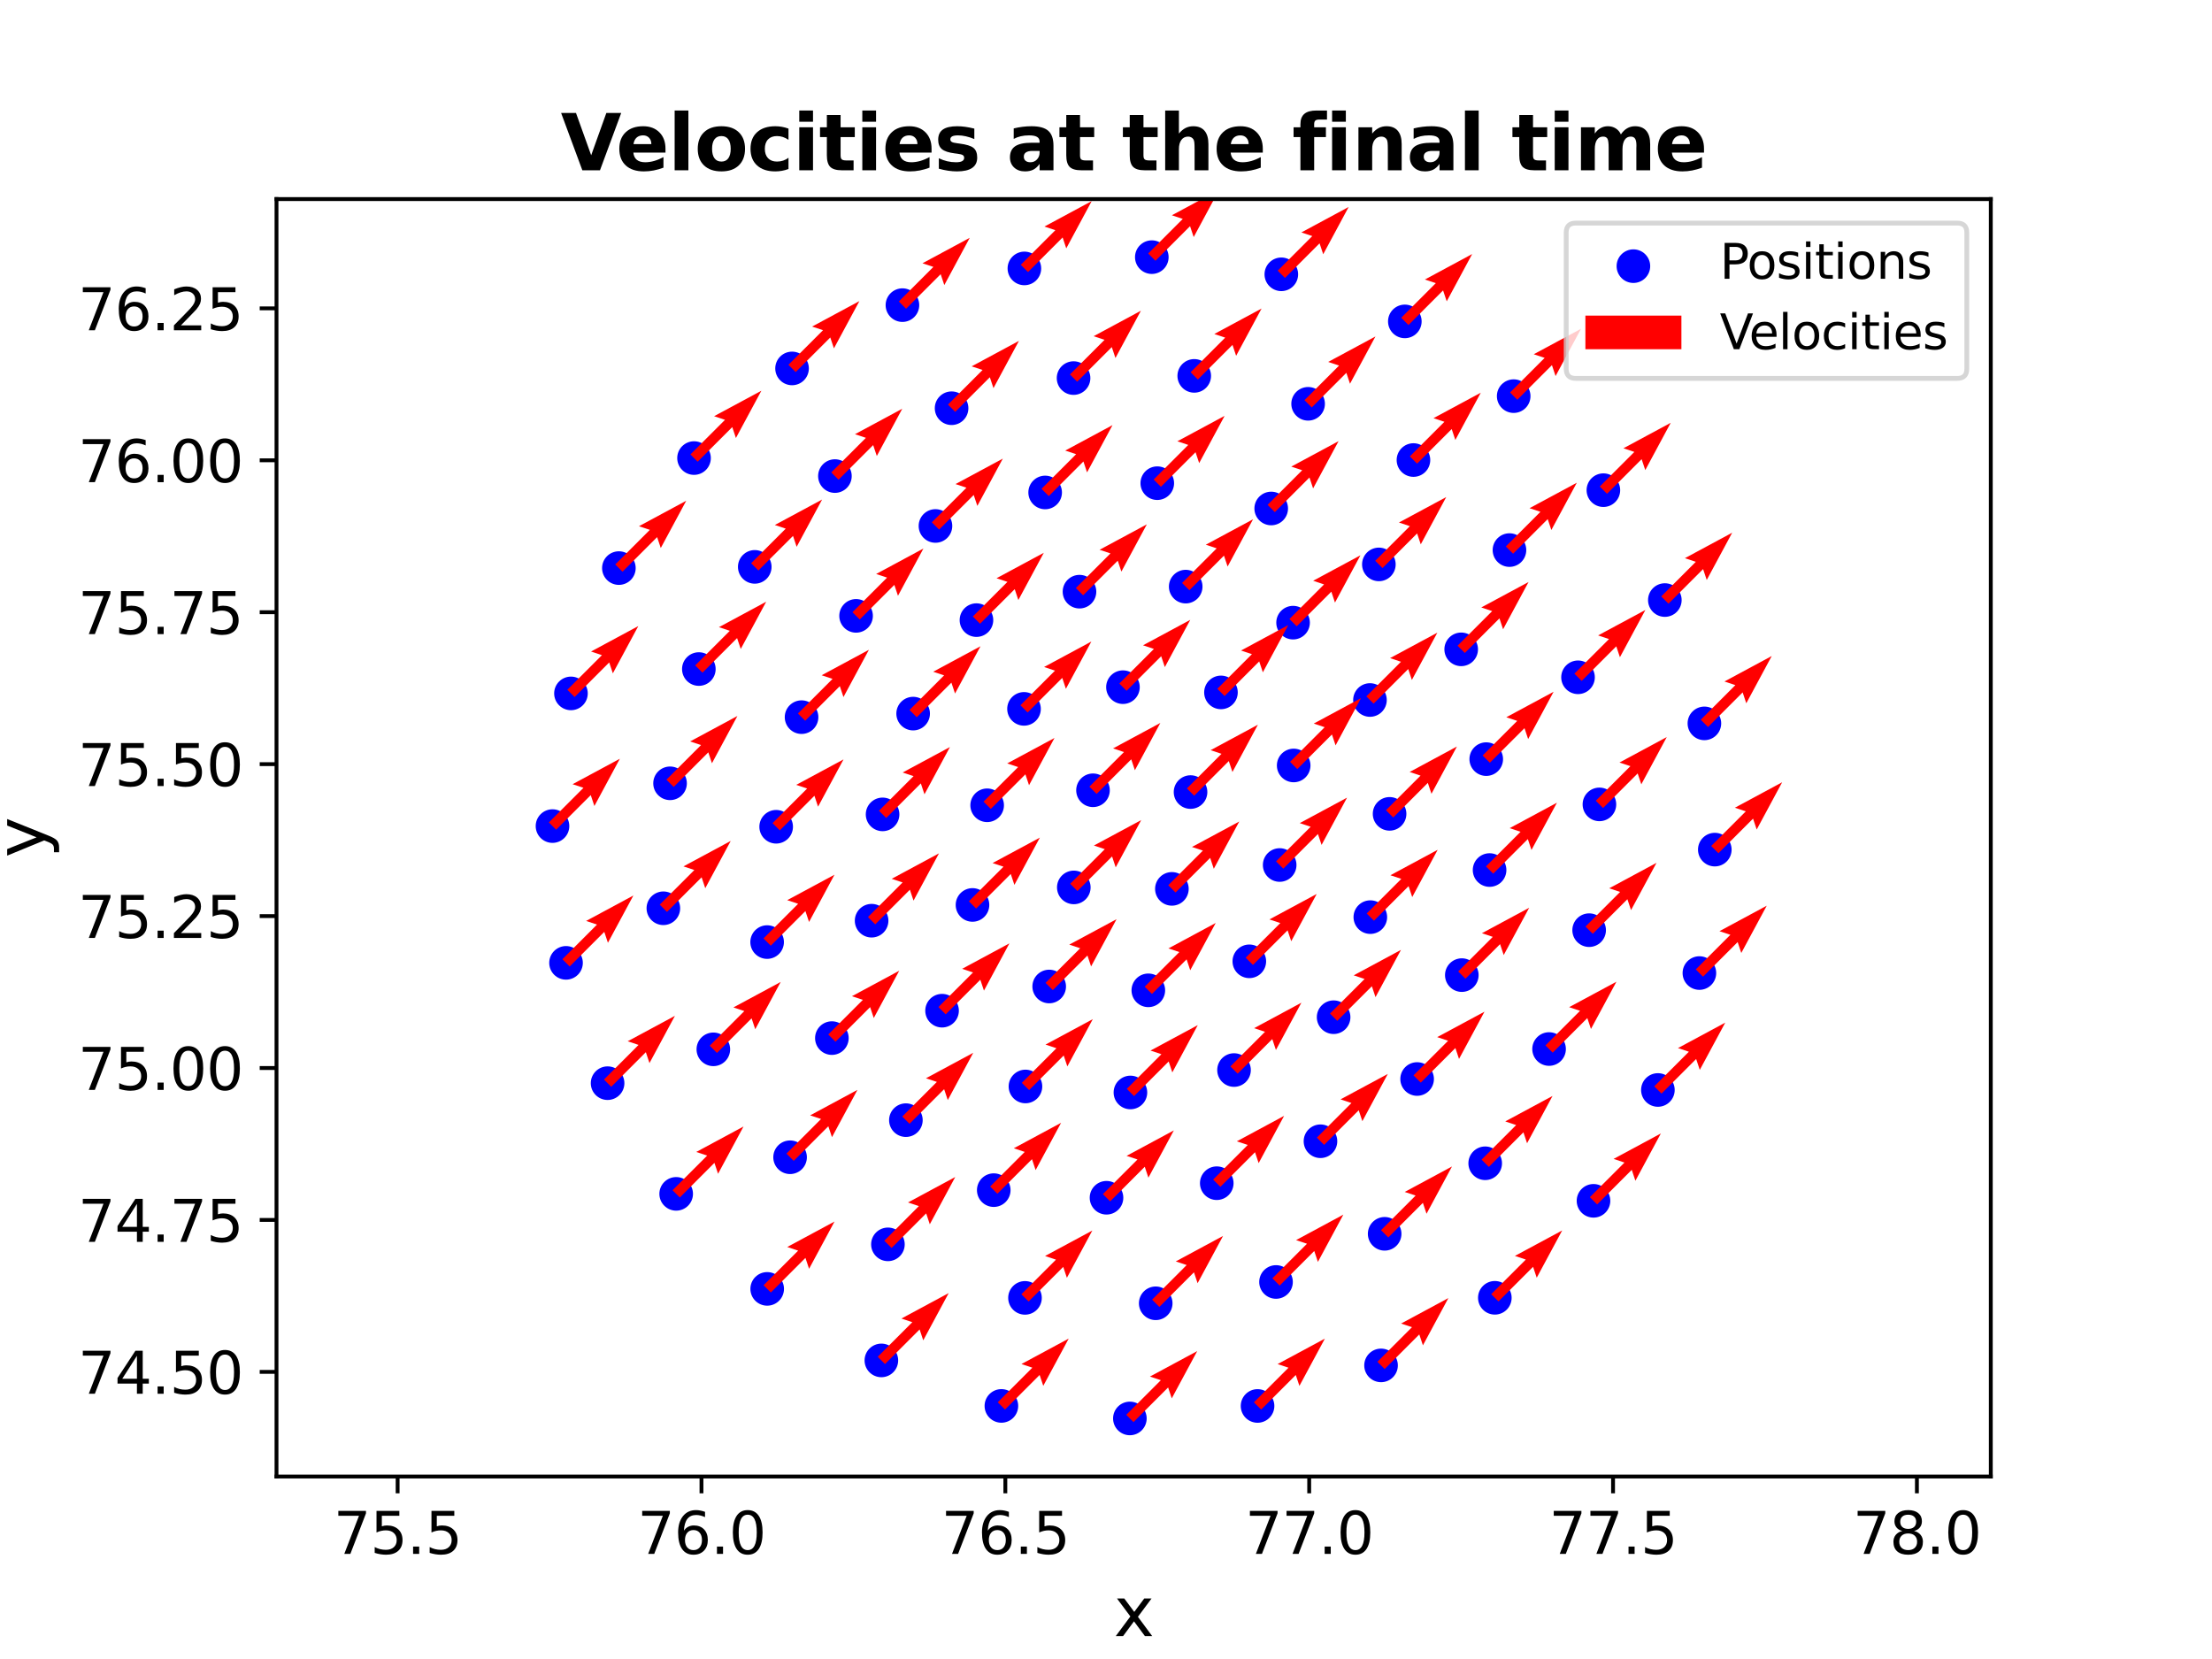 <?xml version="1.0" encoding="utf-8" standalone="no"?>
<!DOCTYPE svg PUBLIC "-//W3C//DTD SVG 1.1//EN"
  "http://www.w3.org/Graphics/SVG/1.1/DTD/svg11.dtd">
<svg xmlns:xlink="http://www.w3.org/1999/xlink" width="460.8pt" height="345.6pt" viewBox="0 0 460.8 345.6" xmlns="http://www.w3.org/2000/svg" version="1.1">
 <defs>
  <style type="text/css">*{stroke-linejoin: round; stroke-linecap: butt}</style>
 </defs>
 <g id="figure_1">
  <g id="patch_1">
   <path d="M 0 345.6 
L 460.8 345.6 
L 460.8 0 
L 0 0 
z
" style="fill: #ffffff"/>
  </g>
  <g id="axes_1">
   <g id="patch_2">
    <path d="M 57.6 307.584 
L 414.72 307.584 
L 414.72 41.472 
L 57.6 41.472 
z
" style="fill: #ffffff"/>
   </g>
   <g id="PathCollection_1">
    <defs>
     <path id="mb554d4db87" d="M 0 3 
C 0.796 3 1.559 2.684 2.121 2.121 
C 2.684 1.559 3 0.796 3 0 
C 3 -0.796 2.684 -1.559 2.121 -2.121 
C 1.559 -2.684 0.796 -3 0 -3 
C -0.796 -3 -1.559 -2.684 -2.121 -2.121 
C -2.684 -1.559 -3 -0.796 -3 0 
C -3 0.796 -2.684 1.559 -2.121 2.121 
C -1.559 2.684 -0.796 3 0 3 
z
" style="stroke: #0000ff"/>
    </defs>
    <g clip-path="url(#p97a735b49a)">
     <use xlink:href="#mb554d4db87" x="266.924" y="57.144" style="fill: #0000ff; stroke: #0000ff"/>
     <use xlink:href="#mb554d4db87" x="334.014" y="102.111" style="fill: #0000ff; stroke: #0000ff"/>
     <use xlink:href="#mb554d4db87" x="235.374" y="295.488" style="fill: #0000ff; stroke: #0000ff"/>
     <use xlink:href="#mb554d4db87" x="253.473" y="246.482" style="fill: #0000ff; stroke: #0000ff"/>
     <use xlink:href="#mb554d4db87" x="213.525" y="270.372" style="fill: #0000ff; stroke: #0000ff"/>
     <use xlink:href="#mb554d4db87" x="266.579" y="180.197" style="fill: #0000ff; stroke: #0000ff"/>
     <use xlink:href="#mb554d4db87" x="183.605" y="283.4" style="fill: #0000ff; stroke: #0000ff"/>
     <use xlink:href="#mb554d4db87" x="277.816" y="211.903" style="fill: #0000ff; stroke: #0000ff"/>
     <use xlink:href="#mb554d4db87" x="287.243" y="117.577" style="fill: #0000ff; stroke: #0000ff"/>
     <use xlink:href="#mb554d4db87" x="289.475" y="169.541" style="fill: #0000ff; stroke: #0000ff"/>
     <use xlink:href="#mb554d4db87" x="159.82" y="268.498" style="fill: #0000ff; stroke: #0000ff"/>
     <use xlink:href="#mb554d4db87" x="235.488" y="227.582" style="fill: #0000ff; stroke: #0000ff"/>
     <use xlink:href="#mb554d4db87" x="128.924" y="118.343" style="fill: #0000ff; stroke: #0000ff"/>
     <use xlink:href="#mb554d4db87" x="145.583" y="139.376" style="fill: #0000ff; stroke: #0000ff"/>
     <use xlink:href="#mb554d4db87" x="139.585" y="163.178" style="fill: #0000ff; stroke: #0000ff"/>
     <use xlink:href="#mb554d4db87" x="217.725" y="102.588" style="fill: #0000ff; stroke: #0000ff"/>
     <use xlink:href="#mb554d4db87" x="187.993" y="63.565" style="fill: #0000ff; stroke: #0000ff"/>
     <use xlink:href="#mb554d4db87" x="213.621" y="226.331" style="fill: #0000ff; stroke: #0000ff"/>
     <use xlink:href="#mb554d4db87" x="331.048" y="193.771" style="fill: #0000ff; stroke: #0000ff"/>
     <use xlink:href="#mb554d4db87" x="357.225" y="176.991" style="fill: #0000ff; stroke: #0000ff"/>
     <use xlink:href="#mb554d4db87" x="285.389" y="145.824" style="fill: #0000ff; stroke: #0000ff"/>
     <use xlink:href="#mb554d4db87" x="304.523" y="203.134" style="fill: #0000ff; stroke: #0000ff"/>
     <use xlink:href="#mb554d4db87" x="292.653" y="66.953" style="fill: #0000ff; stroke: #0000ff"/>
     <use xlink:href="#mb554d4db87" x="224.877" y="123.256" style="fill: #0000ff; stroke: #0000ff"/>
     <use xlink:href="#mb554d4db87" x="248.012" y="165.002" style="fill: #0000ff; stroke: #0000ff"/>
     <use xlink:href="#mb554d4db87" x="314.448" y="114.592" style="fill: #0000ff; stroke: #0000ff"/>
     <use xlink:href="#mb554d4db87" x="269.497" y="159.46" style="fill: #0000ff; stroke: #0000ff"/>
     <use xlink:href="#mb554d4db87" x="207.016" y="247.928" style="fill: #0000ff; stroke: #0000ff"/>
     <use xlink:href="#mb554d4db87" x="257.07" y="222.91" style="fill: #0000ff; stroke: #0000ff"/>
     <use xlink:href="#mb554d4db87" x="205.642" y="167.756" style="fill: #0000ff; stroke: #0000ff"/>
     <use xlink:href="#mb554d4db87" x="244.126" y="185.168" style="fill: #0000ff; stroke: #0000ff"/>
     <use xlink:href="#mb554d4db87" x="194.873" y="109.568" style="fill: #0000ff; stroke: #0000ff"/>
     <use xlink:href="#mb554d4db87" x="254.349" y="144.241" style="fill: #0000ff; stroke: #0000ff"/>
     <use xlink:href="#mb554d4db87" x="173.929" y="99.175" style="fill: #0000ff; stroke: #0000ff"/>
     <use xlink:href="#mb554d4db87" x="315.329" y="82.522" style="fill: #0000ff; stroke: #0000ff"/>
     <use xlink:href="#mb554d4db87" x="345.369" y="227.063" style="fill: #0000ff; stroke: #0000ff"/>
     <use xlink:href="#mb554d4db87" x="309.612" y="158.139" style="fill: #0000ff; stroke: #0000ff"/>
     <use xlink:href="#mb554d4db87" x="144.579" y="95.424" style="fill: #0000ff; stroke: #0000ff"/>
     <use xlink:href="#mb554d4db87" x="164.999" y="76.752" style="fill: #0000ff; stroke: #0000ff"/>
     <use xlink:href="#mb554d4db87" x="184.97" y="259.222" style="fill: #0000ff; stroke: #0000ff"/>
     <use xlink:href="#mb554d4db87" x="311.402" y="270.356" style="fill: #0000ff; stroke: #0000ff"/>
     <use xlink:href="#mb554d4db87" x="264.816" y="105.927" style="fill: #0000ff; stroke: #0000ff"/>
     <use xlink:href="#mb554d4db87" x="285.464" y="191.054" style="fill: #0000ff; stroke: #0000ff"/>
     <use xlink:href="#mb554d4db87" x="309.394" y="242.33" style="fill: #0000ff; stroke: #0000ff"/>
     <use xlink:href="#mb554d4db87" x="178.337" y="128.296" style="fill: #0000ff; stroke: #0000ff"/>
     <use xlink:href="#mb554d4db87" x="190.224" y="148.657" style="fill: #0000ff; stroke: #0000ff"/>
     <use xlink:href="#mb554d4db87" x="333.188" y="167.569" style="fill: #0000ff; stroke: #0000ff"/>
     <use xlink:href="#mb554d4db87" x="304.392" y="135.27" style="fill: #0000ff; stroke: #0000ff"/>
     <use xlink:href="#mb554d4db87" x="198.233" y="85.041" style="fill: #0000ff; stroke: #0000ff"/>
     <use xlink:href="#mb554d4db87" x="294.448" y="95.835" style="fill: #0000ff; stroke: #0000ff"/>
     <use xlink:href="#mb554d4db87" x="159.806" y="196.251" style="fill: #0000ff; stroke: #0000ff"/>
     <use xlink:href="#mb554d4db87" x="328.731" y="141.093" style="fill: #0000ff; stroke: #0000ff"/>
     <use xlink:href="#mb554d4db87" x="241.082" y="100.655" style="fill: #0000ff; stroke: #0000ff"/>
     <use xlink:href="#mb554d4db87" x="223.642" y="78.762" style="fill: #0000ff; stroke: #0000ff"/>
     <use xlink:href="#mb554d4db87" x="188.714" y="233.349" style="fill: #0000ff; stroke: #0000ff"/>
     <use xlink:href="#mb554d4db87" x="181.572" y="191.799" style="fill: #0000ff; stroke: #0000ff"/>
     <use xlink:href="#mb554d4db87" x="115.095" y="172.088" style="fill: #0000ff; stroke: #0000ff"/>
     <use xlink:href="#mb554d4db87" x="288.449" y="257.025" style="fill: #0000ff; stroke: #0000ff"/>
     <use xlink:href="#mb554d4db87" x="213.321" y="147.671" style="fill: #0000ff; stroke: #0000ff"/>
     <use xlink:href="#mb554d4db87" x="287.697" y="284.438" style="fill: #0000ff; stroke: #0000ff"/>
     <use xlink:href="#mb554d4db87" x="354.015" y="202.705" style="fill: #0000ff; stroke: #0000ff"/>
     <use xlink:href="#mb554d4db87" x="230.506" y="249.514" style="fill: #0000ff; stroke: #0000ff"/>
     <use xlink:href="#mb554d4db87" x="310.307" y="181.246" style="fill: #0000ff; stroke: #0000ff"/>
     <use xlink:href="#mb554d4db87" x="265.819" y="267.058" style="fill: #0000ff; stroke: #0000ff"/>
     <use xlink:href="#mb554d4db87" x="240.757" y="271.499" style="fill: #0000ff; stroke: #0000ff"/>
     <use xlink:href="#mb554d4db87" x="260.256" y="200.26" style="fill: #0000ff; stroke: #0000ff"/>
     <use xlink:href="#mb554d4db87" x="117.914" y="200.58" style="fill: #0000ff; stroke: #0000ff"/>
     <use xlink:href="#mb554d4db87" x="355.056" y="150.693" style="fill: #0000ff; stroke: #0000ff"/>
     <use xlink:href="#mb554d4db87" x="322.701" y="218.532" style="fill: #0000ff; stroke: #0000ff"/>
     <use xlink:href="#mb554d4db87" x="346.817" y="125.004" style="fill: #0000ff; stroke: #0000ff"/>
     <use xlink:href="#mb554d4db87" x="140.86" y="248.703" style="fill: #0000ff; stroke: #0000ff"/>
     <use xlink:href="#mb554d4db87" x="203.413" y="129.182" style="fill: #0000ff; stroke: #0000ff"/>
     <use xlink:href="#mb554d4db87" x="331.955" y="250.152" style="fill: #0000ff; stroke: #0000ff"/>
     <use xlink:href="#mb554d4db87" x="218.566" y="205.505" style="fill: #0000ff; stroke: #0000ff"/>
     <use xlink:href="#mb554d4db87" x="202.588" y="188.516" style="fill: #0000ff; stroke: #0000ff"/>
     <use xlink:href="#mb554d4db87" x="247.004" y="122.202" style="fill: #0000ff; stroke: #0000ff"/>
     <use xlink:href="#mb554d4db87" x="164.589" y="241.077" style="fill: #0000ff; stroke: #0000ff"/>
     <use xlink:href="#mb554d4db87" x="138.19" y="189.21" style="fill: #0000ff; stroke: #0000ff"/>
     <use xlink:href="#mb554d4db87" x="233.932" y="143.15" style="fill: #0000ff; stroke: #0000ff"/>
     <use xlink:href="#mb554d4db87" x="213.399" y="55.918" style="fill: #0000ff; stroke: #0000ff"/>
     <use xlink:href="#mb554d4db87" x="208.608" y="292.879" style="fill: #0000ff; stroke: #0000ff"/>
     <use xlink:href="#mb554d4db87" x="223.694" y="184.864" style="fill: #0000ff; stroke: #0000ff"/>
     <use xlink:href="#mb554d4db87" x="227.692" y="164.63" style="fill: #0000ff; stroke: #0000ff"/>
     <use xlink:href="#mb554d4db87" x="275.078" y="237.743" style="fill: #0000ff; stroke: #0000ff"/>
     <use xlink:href="#mb554d4db87" x="161.689" y="172.23" style="fill: #0000ff; stroke: #0000ff"/>
     <use xlink:href="#mb554d4db87" x="269.371" y="129.709" style="fill: #0000ff; stroke: #0000ff"/>
     <use xlink:href="#mb554d4db87" x="157.23" y="118.09" style="fill: #0000ff; stroke: #0000ff"/>
     <use xlink:href="#mb554d4db87" x="118.942" y="144.449" style="fill: #0000ff; stroke: #0000ff"/>
     <use xlink:href="#mb554d4db87" x="148.602" y="218.595" style="fill: #0000ff; stroke: #0000ff"/>
     <use xlink:href="#mb554d4db87" x="239.217" y="206.304" style="fill: #0000ff; stroke: #0000ff"/>
     <use xlink:href="#mb554d4db87" x="126.572" y="225.645" style="fill: #0000ff; stroke: #0000ff"/>
     <use xlink:href="#mb554d4db87" x="239.944" y="53.568" style="fill: #0000ff; stroke: #0000ff"/>
     <use xlink:href="#mb554d4db87" x="196.249" y="210.545" style="fill: #0000ff; stroke: #0000ff"/>
     <use xlink:href="#mb554d4db87" x="183.858" y="169.651" style="fill: #0000ff; stroke: #0000ff"/>
     <use xlink:href="#mb554d4db87" x="261.97" y="292.887" style="fill: #0000ff; stroke: #0000ff"/>
     <use xlink:href="#mb554d4db87" x="295.212" y="224.778" style="fill: #0000ff; stroke: #0000ff"/>
     <use xlink:href="#mb554d4db87" x="248.782" y="78.302" style="fill: #0000ff; stroke: #0000ff"/>
     <use xlink:href="#mb554d4db87" x="173.295" y="216.256" style="fill: #0000ff; stroke: #0000ff"/>
     <use xlink:href="#mb554d4db87" x="166.98" y="149.395" style="fill: #0000ff; stroke: #0000ff"/>
     <use xlink:href="#mb554d4db87" x="272.504" y="84.121" style="fill: #0000ff; stroke: #0000ff"/>
    </g>
   </g>
   <g id="Quiver_1">
    <path d="M 266.167 56.387 
L 273.375 49.176 
L 271.103 48.419 
L 280.95 43.115 
L 275.649 52.964 
L 274.891 50.691 
L 267.682 57.902 
L 266.167 56.387 
" clip-path="url(#p97a735b49a)" style="fill: #ff0000"/>
    <path d="M 333.256 101.353 
L 340.466 94.14 
L 338.194 93.383 
L 348.041 88.079 
L 342.74 97.928 
L 341.982 95.655 
L 334.771 102.868 
L 333.256 101.353 
" clip-path="url(#p97a735b49a)" style="fill: #ff0000"/>
    <path d="M 234.617 294.73 
L 241.825 287.52 
L 239.553 286.763 
L 249.401 281.459 
L 244.098 291.308 
L 243.341 289.035 
L 236.132 296.246 
L 234.617 294.73 
" clip-path="url(#p97a735b49a)" style="fill: #ff0000"/>
    <path d="M 252.715 245.725 
L 259.926 238.513 
L 257.654 237.756 
L 267.502 232.453 
L 262.199 242.301 
L 261.442 240.028 
L 254.23 247.24 
L 252.715 245.725 
" clip-path="url(#p97a735b49a)" style="fill: #ff0000"/>
    <path d="M 212.768 269.615 
L 219.978 262.404 
L 217.705 261.647 
L 227.553 256.344 
L 222.251 266.192 
L 221.493 263.92 
L 214.283 271.13 
L 212.768 269.615 
" clip-path="url(#p97a735b49a)" style="fill: #ff0000"/>
    <path d="M 265.821 179.439 
L 273.035 172.225 
L 270.763 171.467 
L 280.611 166.164 
L 275.308 176.013 
L 274.551 173.74 
L 267.336 180.954 
L 265.821 179.439 
" clip-path="url(#p97a735b49a)" style="fill: #ff0000"/>
    <path d="M 182.847 282.643 
L 190.056 275.432 
L 187.784 274.674 
L 197.631 269.37 
L 192.329 279.219 
L 191.572 276.947 
L 184.362 284.158 
L 182.847 282.643 
" clip-path="url(#p97a735b49a)" style="fill: #ff0000"/>
    <path d="M 277.059 211.145 
L 284.271 203.937 
L 281.999 203.178 
L 291.848 197.878 
L 286.543 207.725 
L 285.786 205.452 
L 278.574 212.661 
L 277.059 211.145 
" clip-path="url(#p97a735b49a)" style="fill: #ff0000"/>
    <path d="M 286.485 116.82 
L 293.697 109.609 
L 291.425 108.851 
L 301.274 103.549 
L 295.97 113.397 
L 295.212 111.124 
L 288 118.335 
L 286.485 116.82 
" clip-path="url(#p97a735b49a)" style="fill: #ff0000"/>
    <path d="M 288.718 168.783 
L 295.928 161.573 
L 293.655 160.816 
L 303.504 155.513 
L 298.2 165.361 
L 297.443 163.089 
L 290.233 170.298 
L 288.718 168.783 
" clip-path="url(#p97a735b49a)" style="fill: #ff0000"/>
    <path d="M 159.062 267.74 
L 166.272 260.529 
L 163.999 259.771 
L 173.847 254.467 
L 168.545 264.316 
L 167.787 262.044 
L 160.578 269.255 
L 159.062 267.74 
" clip-path="url(#p97a735b49a)" style="fill: #ff0000"/>
    <path d="M 234.73 226.824 
L 241.942 219.612 
L 239.669 218.854 
L 249.518 213.551 
L 244.215 223.399 
L 243.457 221.127 
L 236.245 228.339 
L 234.73 226.824 
" clip-path="url(#p97a735b49a)" style="fill: #ff0000"/>
    <path d="M 128.167 117.586 
L 135.377 110.376 
L 133.105 109.618 
L 142.953 104.316 
L 137.65 114.164 
L 136.892 111.891 
L 129.682 119.101 
L 128.167 117.586 
" clip-path="url(#p97a735b49a)" style="fill: #ff0000"/>
    <path d="M 144.826 138.619 
L 152.035 131.41 
L 149.763 130.652 
L 159.611 125.35 
L 154.308 135.198 
L 153.55 132.925 
L 146.341 140.134 
L 144.826 138.619 
" clip-path="url(#p97a735b49a)" style="fill: #ff0000"/>
    <path d="M 138.827 162.421 
L 146.038 155.212 
L 143.765 154.454 
L 153.614 149.152 
L 148.31 159 
L 147.553 156.727 
L 140.342 163.936 
L 138.827 162.421 
" clip-path="url(#p97a735b49a)" style="fill: #ff0000"/>
    <path d="M 216.968 101.83 
L 224.18 94.619 
L 221.907 93.862 
L 231.756 88.559 
L 226.452 98.407 
L 225.695 96.135 
L 218.483 103.346 
L 216.968 101.83 
" clip-path="url(#p97a735b49a)" style="fill: #ff0000"/>
    <path d="M 187.236 62.807 
L 194.443 55.599 
L 192.17 54.842 
L 202.018 49.538 
L 196.716 59.387 
L 195.958 57.114 
L 188.751 64.322 
L 187.236 62.807 
" clip-path="url(#p97a735b49a)" style="fill: #ff0000"/>
    <path d="M 212.864 225.573 
L 220.074 218.365 
L 217.801 217.608 
L 227.65 212.306 
L 222.346 222.154 
L 221.589 219.881 
L 214.379 227.089 
L 212.864 225.573 
" clip-path="url(#p97a735b49a)" style="fill: #ff0000"/>
    <path d="M 330.29 193.014 
L 337.5 185.806 
L 335.227 185.048 
L 345.077 179.746 
L 339.772 189.594 
L 339.015 187.321 
L 331.805 194.529 
L 330.29 193.014 
" clip-path="url(#p97a735b49a)" style="fill: #ff0000"/>
    <path d="M 356.467 176.233 
L 363.679 169.021 
L 361.406 168.263 
L 371.254 162.96 
L 365.952 172.808 
L 365.194 170.536 
L 357.982 177.748 
L 356.467 176.233 
" clip-path="url(#p97a735b49a)" style="fill: #ff0000"/>
    <path d="M 284.632 145.066 
L 291.846 137.856 
L 289.573 137.097 
L 299.423 131.797 
L 294.117 141.644 
L 293.36 139.371 
L 286.146 146.582 
L 284.632 145.066 
" clip-path="url(#p97a735b49a)" style="fill: #ff0000"/>
    <path d="M 303.765 202.376 
L 310.978 195.165 
L 308.706 194.407 
L 318.555 189.106 
L 313.25 198.953 
L 312.493 196.681 
L 305.28 203.892 
L 303.765 202.376 
" clip-path="url(#p97a735b49a)" style="fill: #ff0000"/>
    <path d="M 291.896 66.195 
L 299.105 58.984 
L 296.832 58.227 
L 306.679 52.923 
L 301.378 62.772 
L 300.62 60.499 
L 293.411 67.71 
L 291.896 66.195 
" clip-path="url(#p97a735b49a)" style="fill: #ff0000"/>
    <path d="M 224.12 122.499 
L 231.332 115.288 
L 229.06 114.53 
L 238.909 109.228 
L 233.604 119.076 
L 232.847 116.803 
L 225.635 124.014 
L 224.12 122.499 
" clip-path="url(#p97a735b49a)" style="fill: #ff0000"/>
    <path d="M 247.254 164.244 
L 254.466 157.032 
L 252.193 156.274 
L 262.041 150.971 
L 256.739 160.819 
L 255.981 158.547 
L 248.769 165.759 
L 247.254 164.244 
" clip-path="url(#p97a735b49a)" style="fill: #ff0000"/>
    <path d="M 313.69 113.834 
L 320.902 106.622 
L 318.629 105.864 
L 328.477 100.561 
L 323.174 110.41 
L 322.417 108.137 
L 315.205 115.349 
L 313.69 113.834 
" clip-path="url(#p97a735b49a)" style="fill: #ff0000"/>
    <path d="M 268.739 158.703 
L 275.951 151.489 
L 273.679 150.732 
L 283.526 145.427 
L 278.225 155.276 
L 277.467 153.004 
L 270.255 160.218 
L 268.739 158.703 
" clip-path="url(#p97a735b49a)" style="fill: #ff0000"/>
    <path d="M 206.259 247.17 
L 213.467 239.963 
L 211.194 239.205 
L 221.043 233.902 
L 215.74 243.75 
L 214.982 241.478 
L 207.774 248.686 
L 206.259 247.17 
" clip-path="url(#p97a735b49a)" style="fill: #ff0000"/>
    <path d="M 256.313 222.153 
L 263.525 214.942 
L 261.252 214.184 
L 271.101 208.881 
L 265.797 218.73 
L 265.04 216.457 
L 257.828 223.668 
L 256.313 222.153 
" clip-path="url(#p97a735b49a)" style="fill: #ff0000"/>
    <path d="M 204.884 166.999 
L 212.095 159.79 
L 209.822 159.033 
L 219.671 153.731 
L 214.367 163.579 
L 213.61 161.306 
L 206.399 168.514 
L 204.884 166.999 
" clip-path="url(#p97a735b49a)" style="fill: #ff0000"/>
    <path d="M 243.368 184.41 
L 250.584 177.196 
L 248.312 176.438 
L 258.161 171.137 
L 252.856 180.984 
L 252.099 178.712 
L 244.883 185.925 
L 243.368 184.41 
" clip-path="url(#p97a735b49a)" style="fill: #ff0000"/>
    <path d="M 194.115 108.81 
L 201.327 101.599 
L 199.055 100.841 
L 208.904 95.539 
L 203.6 105.387 
L 202.842 103.114 
L 195.63 110.325 
L 194.115 108.81 
" clip-path="url(#p97a735b49a)" style="fill: #ff0000"/>
    <path d="M 253.592 143.484 
L 260.801 136.271 
L 258.529 135.514 
L 268.376 130.21 
L 263.075 140.059 
L 262.317 137.786 
L 255.107 144.999 
L 253.592 143.484 
" clip-path="url(#p97a735b49a)" style="fill: #ff0000"/>
    <path d="M 173.172 98.417 
L 180.382 91.208 
L 178.11 90.45 
L 187.958 85.148 
L 182.655 94.996 
L 181.897 92.723 
L 174.687 99.933 
L 173.172 98.417 
" clip-path="url(#p97a735b49a)" style="fill: #ff0000"/>
    <path d="M 314.571 81.765 
L 321.781 74.553 
L 319.508 73.795 
L 329.355 68.491 
L 324.054 78.34 
L 323.296 76.067 
L 316.087 83.279 
L 314.571 81.765 
" clip-path="url(#p97a735b49a)" style="fill: #ff0000"/>
    <path d="M 344.611 226.306 
L 351.824 219.093 
L 349.551 218.335 
L 359.4 213.033 
L 354.097 222.881 
L 353.339 220.608 
L 346.126 227.821 
L 344.611 226.306 
" clip-path="url(#p97a735b49a)" style="fill: #ff0000"/>
    <path d="M 308.855 157.381 
L 316.066 150.171 
L 313.794 149.413 
L 323.642 144.111 
L 318.339 153.959 
L 317.581 151.686 
L 310.37 158.896 
L 308.855 157.381 
" clip-path="url(#p97a735b49a)" style="fill: #ff0000"/>
    <path d="M 143.822 94.666 
L 151.031 87.458 
L 148.759 86.7 
L 158.607 81.398 
L 153.304 91.246 
L 152.546 88.973 
L 145.337 96.181 
L 143.822 94.666 
" clip-path="url(#p97a735b49a)" style="fill: #ff0000"/>
    <path d="M 164.241 75.994 
L 171.449 68.786 
L 169.176 68.029 
L 179.025 62.726 
L 173.722 72.574 
L 172.964 70.302 
L 165.756 77.509 
L 164.241 75.994 
" clip-path="url(#p97a735b49a)" style="fill: #ff0000"/>
    <path d="M 184.213 258.464 
L 191.421 251.254 
L 189.148 250.496 
L 198.995 245.192 
L 193.694 255.041 
L 192.936 252.768 
L 185.728 259.979 
L 184.213 258.464 
" clip-path="url(#p97a735b49a)" style="fill: #ff0000"/>
    <path d="M 310.644 269.598 
L 317.854 262.389 
L 315.582 261.631 
L 325.431 256.329 
L 320.127 266.177 
L 319.369 263.904 
L 312.159 271.113 
L 310.644 269.598 
" clip-path="url(#p97a735b49a)" style="fill: #ff0000"/>
    <path d="M 264.059 105.169 
L 271.271 97.959 
L 268.998 97.201 
L 278.847 91.9 
L 273.543 101.747 
L 272.786 99.474 
L 265.574 106.685 
L 264.059 105.169 
" clip-path="url(#p97a735b49a)" style="fill: #ff0000"/>
    <path d="M 284.707 190.296 
L 291.918 183.087 
L 289.646 182.329 
L 299.495 177.027 
L 294.19 186.875 
L 293.433 184.602 
L 286.222 191.812 
L 284.707 190.296 
" clip-path="url(#p97a735b49a)" style="fill: #ff0000"/>
    <path d="M 308.636 241.572 
L 315.844 234.367 
L 313.571 233.61 
L 323.42 228.308 
L 318.116 238.156 
L 317.358 235.883 
L 310.151 243.087 
L 308.636 241.572 
" clip-path="url(#p97a735b49a)" style="fill: #ff0000"/>
    <path d="M 177.579 127.538 
L 184.792 120.326 
L 182.52 119.568 
L 192.368 114.266 
L 187.065 124.114 
L 186.307 121.841 
L 179.094 129.053 
L 177.579 127.538 
" clip-path="url(#p97a735b49a)" style="fill: #ff0000"/>
    <path d="M 189.466 147.9 
L 196.678 140.689 
L 194.405 139.932 
L 204.254 134.629 
L 198.95 144.477 
L 198.193 142.205 
L 190.981 149.415 
L 189.466 147.9 
" clip-path="url(#p97a735b49a)" style="fill: #ff0000"/>
    <path d="M 332.43 166.812 
L 339.641 159.602 
L 337.369 158.845 
L 347.218 153.543 
L 341.914 163.391 
L 341.156 161.118 
L 333.945 168.327 
L 332.43 166.812 
" clip-path="url(#p97a735b49a)" style="fill: #ff0000"/>
    <path d="M 303.635 134.513 
L 310.849 127.3 
L 308.577 126.542 
L 318.426 121.241 
L 313.121 131.089 
L 312.364 128.816 
L 305.15 136.028 
L 303.635 134.513 
" clip-path="url(#p97a735b49a)" style="fill: #ff0000"/>
    <path d="M 197.476 84.283 
L 204.686 77.073 
L 202.413 76.316 
L 212.261 71.013 
L 206.958 80.861 
L 206.201 78.588 
L 198.991 85.798 
L 197.476 84.283 
" clip-path="url(#p97a735b49a)" style="fill: #ff0000"/>
    <path d="M 293.69 95.077 
L 300.9 87.866 
L 298.627 87.109 
L 308.475 81.805 
L 303.173 91.654 
L 302.415 89.381 
L 295.205 96.592 
L 293.69 95.077 
" clip-path="url(#p97a735b49a)" style="fill: #ff0000"/>
    <path d="M 159.049 195.493 
L 166.266 188.276 
L 163.994 187.519 
L 173.842 182.216 
L 168.539 192.064 
L 167.781 189.792 
L 160.564 197.008 
L 159.049 195.493 
" clip-path="url(#p97a735b49a)" style="fill: #ff0000"/>
    <path d="M 327.974 140.336 
L 335.186 133.125 
L 332.914 132.367 
L 342.763 127.066 
L 337.458 136.914 
L 336.701 134.641 
L 329.489 141.851 
L 327.974 140.336 
" clip-path="url(#p97a735b49a)" style="fill: #ff0000"/>
    <path d="M 240.325 99.897 
L 247.537 92.685 
L 245.265 91.928 
L 255.113 86.625 
L 249.81 96.473 
L 249.052 94.201 
L 241.84 101.412 
L 240.325 99.897 
" clip-path="url(#p97a735b49a)" style="fill: #ff0000"/>
    <path d="M 222.884 78.004 
L 230.094 70.794 
L 227.821 70.037 
L 237.669 64.733 
L 232.367 74.582 
L 231.609 72.309 
L 224.399 79.519 
L 222.884 78.004 
" clip-path="url(#p97a735b49a)" style="fill: #ff0000"/>
    <path d="M 187.957 232.591 
L 195.166 225.38 
L 192.894 224.623 
L 202.742 219.32 
L 197.439 229.168 
L 196.682 226.896 
L 189.472 234.106 
L 187.957 232.591 
" clip-path="url(#p97a735b49a)" style="fill: #ff0000"/>
    <path d="M 180.815 191.041 
L 188.031 183.828 
L 185.759 183.07 
L 195.608 177.769 
L 190.303 187.616 
L 189.546 185.343 
L 182.33 192.556 
L 180.815 191.041 
" clip-path="url(#p97a735b49a)" style="fill: #ff0000"/>
    <path d="M 114.338 171.33 
L 121.549 164.12 
L 119.277 163.362 
L 129.125 158.06 
L 123.822 167.908 
L 123.064 165.635 
L 115.853 172.845 
L 114.338 171.33 
" clip-path="url(#p97a735b49a)" style="fill: #ff0000"/>
    <path d="M 287.692 256.267 
L 294.899 249.061 
L 292.626 248.303 
L 302.474 243 
L 297.171 252.848 
L 296.414 250.576 
L 289.207 257.782 
L 287.692 256.267 
" clip-path="url(#p97a735b49a)" style="fill: #ff0000"/>
    <path d="M 212.564 146.913 
L 219.773 139.705 
L 217.5 138.947 
L 227.349 133.645 
L 222.045 143.493 
L 221.288 141.22 
L 214.079 148.428 
L 212.564 146.913 
" clip-path="url(#p97a735b49a)" style="fill: #ff0000"/>
    <path d="M 286.939 283.681 
L 294.148 276.472 
L 291.875 275.715 
L 301.724 270.411 
L 296.421 280.26 
L 295.663 277.987 
L 288.455 285.196 
L 286.939 283.681 
" clip-path="url(#p97a735b49a)" style="fill: #ff0000"/>
    <path d="M 353.257 201.948 
L 360.469 194.735 
L 358.197 193.978 
L 368.045 188.674 
L 362.742 198.523 
L 361.985 196.25 
L 354.772 203.463 
L 353.257 201.948 
" clip-path="url(#p97a735b49a)" style="fill: #ff0000"/>
    <path d="M 229.748 248.756 
L 236.959 241.544 
L 234.687 240.787 
L 244.534 235.483 
L 239.232 245.332 
L 238.475 243.059 
L 231.264 250.271 
L 229.748 248.756 
" clip-path="url(#p97a735b49a)" style="fill: #ff0000"/>
    <path d="M 309.55 180.488 
L 316.761 173.277 
L 314.488 172.519 
L 324.337 167.217 
L 319.034 177.065 
L 318.276 174.792 
L 311.065 182.003 
L 309.55 180.488 
" clip-path="url(#p97a735b49a)" style="fill: #ff0000"/>
    <path d="M 265.061 266.301 
L 272.268 259.092 
L 269.996 258.335 
L 279.843 253.031 
L 274.541 262.88 
L 273.784 260.607 
L 266.576 267.816 
L 265.061 266.301 
" clip-path="url(#p97a735b49a)" style="fill: #ff0000"/>
    <path d="M 239.999 270.742 
L 247.208 263.531 
L 244.935 262.774 
L 254.783 257.469 
L 249.481 267.318 
L 248.724 265.046 
L 241.515 272.257 
L 239.999 270.742 
" clip-path="url(#p97a735b49a)" style="fill: #ff0000"/>
    <path d="M 259.498 199.503 
L 266.714 192.289 
L 264.441 191.531 
L 274.29 186.23 
L 268.986 196.077 
L 268.229 193.804 
L 261.013 201.018 
L 259.498 199.503 
" clip-path="url(#p97a735b49a)" style="fill: #ff0000"/>
    <path d="M 117.157 199.822 
L 124.368 192.61 
L 122.095 191.853 
L 131.944 186.55 
L 126.641 196.398 
L 125.883 194.126 
L 118.672 201.337 
L 117.157 199.822 
" clip-path="url(#p97a735b49a)" style="fill: #ff0000"/>
    <path d="M 354.298 149.935 
L 361.51 142.722 
L 359.237 141.965 
L 369.085 136.661 
L 363.783 146.51 
L 363.025 144.237 
L 355.814 151.45 
L 354.298 149.935 
" clip-path="url(#p97a735b49a)" style="fill: #ff0000"/>
    <path d="M 321.944 217.775 
L 329.154 210.568 
L 326.881 209.81 
L 336.73 204.509 
L 331.425 214.356 
L 330.668 212.083 
L 323.459 219.29 
L 321.944 217.775 
" clip-path="url(#p97a735b49a)" style="fill: #ff0000"/>
    <path d="M 346.06 124.247 
L 353.27 117.034 
L 350.997 116.277 
L 360.845 110.972 
L 355.544 120.821 
L 354.786 118.549 
L 347.575 125.761 
L 346.06 124.247 
" clip-path="url(#p97a735b49a)" style="fill: #ff0000"/>
    <path d="M 140.102 247.946 
L 147.313 240.733 
L 145.04 239.976 
L 154.888 234.672 
L 149.586 244.521 
L 148.828 242.248 
L 141.618 249.461 
L 140.102 247.946 
" clip-path="url(#p97a735b49a)" style="fill: #ff0000"/>
    <path d="M 202.656 128.424 
L 209.869 121.214 
L 207.596 120.456 
L 217.445 115.154 
L 212.141 125.002 
L 211.384 122.729 
L 204.17 129.94 
L 202.656 128.424 
" clip-path="url(#p97a735b49a)" style="fill: #ff0000"/>
    <path d="M 331.198 249.394 
L 338.41 242.182 
L 336.137 241.424 
L 345.986 236.122 
L 340.683 245.97 
L 339.925 243.697 
L 332.713 250.909 
L 331.198 249.394 
" clip-path="url(#p97a735b49a)" style="fill: #ff0000"/>
    <path d="M 217.809 204.747 
L 225.022 197.539 
L 222.75 196.781 
L 232.6 191.482 
L 227.293 201.328 
L 226.537 199.055 
L 219.324 206.263 
L 217.809 204.747 
" clip-path="url(#p97a735b49a)" style="fill: #ff0000"/>
    <path d="M 201.83 187.758 
L 209.045 180.548 
L 206.773 179.789 
L 216.623 174.49 
L 211.317 184.337 
L 210.56 182.064 
L 203.345 189.274 
L 201.83 187.758 
" clip-path="url(#p97a735b49a)" style="fill: #ff0000"/>
    <path d="M 246.247 121.444 
L 253.459 114.233 
L 251.186 113.475 
L 261.035 108.172 
L 255.732 118.021 
L 254.974 115.748 
L 247.762 122.96 
L 246.247 121.444 
" clip-path="url(#p97a735b49a)" style="fill: #ff0000"/>
    <path d="M 163.831 240.319 
L 171.041 233.106 
L 168.768 232.349 
L 178.615 227.044 
L 173.314 236.893 
L 172.556 234.621 
L 165.346 241.834 
L 163.831 240.319 
" clip-path="url(#p97a735b49a)" style="fill: #ff0000"/>
    <path d="M 137.433 188.452 
L 144.645 181.243 
L 142.373 180.485 
L 152.223 175.184 
L 146.917 185.031 
L 146.16 182.758 
L 138.947 189.968 
L 137.433 188.452 
" clip-path="url(#p97a735b49a)" style="fill: #ff0000"/>
    <path d="M 233.174 142.393 
L 240.383 135.183 
L 238.11 134.426 
L 247.958 129.122 
L 242.656 138.971 
L 241.898 136.698 
L 234.69 143.908 
L 233.174 142.393 
" clip-path="url(#p97a735b49a)" style="fill: #ff0000"/>
    <path d="M 212.641 55.161 
L 219.849 47.952 
L 217.576 47.194 
L 227.424 41.89 
L 222.122 51.739 
L 221.364 49.467 
L 214.157 56.676 
L 212.641 55.161 
" clip-path="url(#p97a735b49a)" style="fill: #ff0000"/>
    <path d="M 207.85 292.122 
L 215.059 284.911 
L 212.786 284.154 
L 222.634 278.85 
L 217.332 288.699 
L 216.574 286.426 
L 209.366 293.636 
L 207.85 292.122 
" clip-path="url(#p97a735b49a)" style="fill: #ff0000"/>
    <path d="M 222.937 184.106 
L 230.151 176.897 
L 227.879 176.139 
L 237.729 170.839 
L 232.422 180.686 
L 231.666 178.413 
L 224.451 185.622 
L 222.937 184.106 
" clip-path="url(#p97a735b49a)" style="fill: #ff0000"/>
    <path d="M 226.934 163.873 
L 234.144 156.664 
L 231.872 155.906 
L 241.72 150.604 
L 236.417 160.452 
L 235.659 158.179 
L 228.449 165.388 
L 226.934 163.873 
" clip-path="url(#p97a735b49a)" style="fill: #ff0000"/>
    <path d="M 274.32 236.985 
L 281.532 229.775 
L 279.26 229.017 
L 289.109 223.715 
L 283.804 233.563 
L 283.047 231.29 
L 275.835 238.501 
L 274.32 236.985 
" clip-path="url(#p97a735b49a)" style="fill: #ff0000"/>
    <path d="M 160.931 171.472 
L 168.145 164.258 
L 165.872 163.501 
L 175.72 158.198 
L 170.417 168.046 
L 169.66 165.774 
L 162.447 172.987 
L 160.931 171.472 
" clip-path="url(#p97a735b49a)" style="fill: #ff0000"/>
    <path d="M 268.614 128.951 
L 275.827 121.741 
L 273.554 120.983 
L 283.403 115.682 
L 278.099 125.529 
L 277.342 123.257 
L 270.129 130.467 
L 268.614 128.951 
" clip-path="url(#p97a735b49a)" style="fill: #ff0000"/>
    <path d="M 156.473 117.333 
L 163.683 110.124 
L 161.411 109.366 
L 171.259 104.064 
L 165.956 113.912 
L 165.198 111.639 
L 157.988 118.848 
L 156.473 117.333 
" clip-path="url(#p97a735b49a)" style="fill: #ff0000"/>
    <path d="M 118.184 143.691 
L 125.395 136.481 
L 123.122 135.724 
L 132.971 130.421 
L 127.668 140.269 
L 126.91 137.997 
L 119.699 145.206 
L 118.184 143.691 
" clip-path="url(#p97a735b49a)" style="fill: #ff0000"/>
    <path d="M 147.844 217.837 
L 155.057 210.622 
L 152.784 209.865 
L 162.631 204.56 
L 157.33 214.41 
L 156.572 212.137 
L 149.36 219.352 
L 147.844 217.837 
" clip-path="url(#p97a735b49a)" style="fill: #ff0000"/>
    <path d="M 238.459 205.546 
L 245.675 198.332 
L 243.402 197.575 
L 253.251 192.273 
L 247.947 202.121 
L 247.19 199.848 
L 239.974 207.061 
L 238.459 205.546 
" clip-path="url(#p97a735b49a)" style="fill: #ff0000"/>
    <path d="M 125.814 224.887 
L 133.025 217.675 
L 130.753 216.918 
L 140.601 211.615 
L 135.298 221.463 
L 134.541 219.19 
L 127.329 226.402 
L 125.814 224.887 
" clip-path="url(#p97a735b49a)" style="fill: #ff0000"/>
    <path d="M 239.187 52.811 
L 246.395 45.601 
L 244.122 44.843 
L 253.97 39.539 
L 248.668 49.388 
L 247.91 47.115 
L 240.702 54.325 
L 239.187 52.811 
" clip-path="url(#p97a735b49a)" style="fill: #ff0000"/>
    <path d="M 195.491 209.788 
L 202.704 202.578 
L 200.431 201.82 
L 210.28 196.518 
L 204.976 206.366 
L 204.219 204.093 
L 197.006 211.303 
L 195.491 209.788 
" clip-path="url(#p97a735b49a)" style="fill: #ff0000"/>
    <path d="M 183.1 168.893 
L 190.312 161.682 
L 188.04 160.924 
L 197.889 155.622 
L 192.585 165.47 
L 191.827 163.197 
L 184.615 170.408 
L 183.1 168.893 
" clip-path="url(#p97a735b49a)" style="fill: #ff0000"/>
    <path d="M 261.212 292.129 
L 268.42 284.92 
L 266.148 284.162 
L 275.996 278.859 
L 270.693 288.708 
L 269.936 286.435 
L 262.727 293.644 
L 261.212 292.129 
" clip-path="url(#p97a735b49a)" style="fill: #ff0000"/>
    <path d="M 294.455 224.02 
L 301.669 216.81 
L 299.396 216.052 
L 309.246 210.751 
L 303.94 220.598 
L 303.183 218.325 
L 295.97 225.536 
L 294.455 224.02 
" clip-path="url(#p97a735b49a)" style="fill: #ff0000"/>
    <path d="M 248.025 77.544 
L 255.235 70.333 
L 252.962 69.576 
L 262.81 64.272 
L 257.508 74.121 
L 256.75 71.848 
L 249.54 79.059 
L 248.025 77.544 
" clip-path="url(#p97a735b49a)" style="fill: #ff0000"/>
    <path d="M 172.537 215.499 
L 179.749 208.286 
L 177.476 207.528 
L 187.324 202.225 
L 182.022 212.074 
L 181.264 209.801 
L 174.052 217.014 
L 172.537 215.499 
" clip-path="url(#p97a735b49a)" style="fill: #ff0000"/>
    <path d="M 166.223 148.637 
L 173.435 141.424 
L 171.162 140.667 
L 181.01 135.363 
L 175.708 145.212 
L 174.95 142.939 
L 167.738 150.152 
L 166.223 148.637 
" clip-path="url(#p97a735b49a)" style="fill: #ff0000"/>
    <path d="M 271.747 83.363 
L 278.956 76.153 
L 276.683 75.395 
L 286.531 70.092 
L 281.229 79.941 
L 280.471 77.668 
L 273.262 84.878 
L 271.747 83.363 
" clip-path="url(#p97a735b49a)" style="fill: #ff0000"/>
   </g>
   <g id="matplotlib.axis_1">
    <g id="xtick_1">
     <g id="line2d_1">
      <defs>
       <path id="m9de739a9a9" d="M 0 0 
L 0 3.5 
" style="stroke: #000000; stroke-width: 0.8"/>
      </defs>
      <g>
       <use xlink:href="#m9de739a9a9" x="82.832" y="307.584" style="stroke: #000000; stroke-width: 0.8"/>
      </g>
     </g>
     <g id="text_1">
      <!-- 75.5 -->
      <g transform="translate(69.473 323.702) scale(0.12 -0.12)">
       <defs>
        <path id="DejaVuSans-37" d="M 525 4666 
L 3525 4666 
L 3525 4397 
L 1831 0 
L 1172 0 
L 2766 4134 
L 525 4134 
L 525 4666 
z
" transform="scale(0.016)"/>
        <path id="DejaVuSans-35" d="M 691 4666 
L 3169 4666 
L 3169 4134 
L 1269 4134 
L 1269 2991 
Q 1406 3038 1543 3061 
Q 1681 3084 1819 3084 
Q 2600 3084 3056 2656 
Q 3513 2228 3513 1497 
Q 3513 744 3044 326 
Q 2575 -91 1722 -91 
Q 1428 -91 1123 -41 
Q 819 9 494 109 
L 494 744 
Q 775 591 1075 516 
Q 1375 441 1709 441 
Q 2250 441 2565 725 
Q 2881 1009 2881 1497 
Q 2881 1984 2565 2268 
Q 2250 2553 1709 2553 
Q 1456 2553 1204 2497 
Q 953 2441 691 2322 
L 691 4666 
z
" transform="scale(0.016)"/>
        <path id="DejaVuSans-2e" d="M 684 794 
L 1344 794 
L 1344 0 
L 684 0 
L 684 794 
z
" transform="scale(0.016)"/>
       </defs>
       <use xlink:href="#DejaVuSans-37"/>
       <use xlink:href="#DejaVuSans-35" x="63.623"/>
       <use xlink:href="#DejaVuSans-2e" x="127.246"/>
       <use xlink:href="#DejaVuSans-35" x="159.033"/>
      </g>
     </g>
    </g>
    <g id="xtick_2">
     <g id="line2d_2">
      <g>
       <use xlink:href="#m9de739a9a9" x="146.131" y="307.584" style="stroke: #000000; stroke-width: 0.8"/>
      </g>
     </g>
     <g id="text_2">
      <!-- 76.0 -->
      <g transform="translate(132.772 323.702) scale(0.12 -0.12)">
       <defs>
        <path id="DejaVuSans-36" d="M 2113 2584 
Q 1688 2584 1439 2293 
Q 1191 2003 1191 1497 
Q 1191 994 1439 701 
Q 1688 409 2113 409 
Q 2538 409 2786 701 
Q 3034 994 3034 1497 
Q 3034 2003 2786 2293 
Q 2538 2584 2113 2584 
z
M 3366 4563 
L 3366 3988 
Q 3128 4100 2886 4159 
Q 2644 4219 2406 4219 
Q 1781 4219 1451 3797 
Q 1122 3375 1075 2522 
Q 1259 2794 1537 2939 
Q 1816 3084 2150 3084 
Q 2853 3084 3261 2657 
Q 3669 2231 3669 1497 
Q 3669 778 3244 343 
Q 2819 -91 2113 -91 
Q 1303 -91 875 529 
Q 447 1150 447 2328 
Q 447 3434 972 4092 
Q 1497 4750 2381 4750 
Q 2619 4750 2861 4703 
Q 3103 4656 3366 4563 
z
" transform="scale(0.016)"/>
        <path id="DejaVuSans-30" d="M 2034 4250 
Q 1547 4250 1301 3770 
Q 1056 3291 1056 2328 
Q 1056 1369 1301 889 
Q 1547 409 2034 409 
Q 2525 409 2770 889 
Q 3016 1369 3016 2328 
Q 3016 3291 2770 3770 
Q 2525 4250 2034 4250 
z
M 2034 4750 
Q 2819 4750 3233 4129 
Q 3647 3509 3647 2328 
Q 3647 1150 3233 529 
Q 2819 -91 2034 -91 
Q 1250 -91 836 529 
Q 422 1150 422 2328 
Q 422 3509 836 4129 
Q 1250 4750 2034 4750 
z
" transform="scale(0.016)"/>
       </defs>
       <use xlink:href="#DejaVuSans-37"/>
       <use xlink:href="#DejaVuSans-36" x="63.623"/>
       <use xlink:href="#DejaVuSans-2e" x="127.246"/>
       <use xlink:href="#DejaVuSans-30" x="159.033"/>
      </g>
     </g>
    </g>
    <g id="xtick_3">
     <g id="line2d_3">
      <g>
       <use xlink:href="#m9de739a9a9" x="209.43" y="307.584" style="stroke: #000000; stroke-width: 0.8"/>
      </g>
     </g>
     <g id="text_3">
      <!-- 76.5 -->
      <g transform="translate(196.071 323.702) scale(0.12 -0.12)">
       <use xlink:href="#DejaVuSans-37"/>
       <use xlink:href="#DejaVuSans-36" x="63.623"/>
       <use xlink:href="#DejaVuSans-2e" x="127.246"/>
       <use xlink:href="#DejaVuSans-35" x="159.033"/>
      </g>
     </g>
    </g>
    <g id="xtick_4">
     <g id="line2d_4">
      <g>
       <use xlink:href="#m9de739a9a9" x="272.729" y="307.584" style="stroke: #000000; stroke-width: 0.8"/>
      </g>
     </g>
     <g id="text_4">
      <!-- 77.0 -->
      <g transform="translate(259.37 323.702) scale(0.12 -0.12)">
       <use xlink:href="#DejaVuSans-37"/>
       <use xlink:href="#DejaVuSans-37" x="63.623"/>
       <use xlink:href="#DejaVuSans-2e" x="127.246"/>
       <use xlink:href="#DejaVuSans-30" x="159.033"/>
      </g>
     </g>
    </g>
    <g id="xtick_5">
     <g id="line2d_5">
      <g>
       <use xlink:href="#m9de739a9a9" x="336.028" y="307.584" style="stroke: #000000; stroke-width: 0.8"/>
      </g>
     </g>
     <g id="text_5">
      <!-- 77.5 -->
      <g transform="translate(322.669 323.702) scale(0.12 -0.12)">
       <use xlink:href="#DejaVuSans-37"/>
       <use xlink:href="#DejaVuSans-37" x="63.623"/>
       <use xlink:href="#DejaVuSans-2e" x="127.246"/>
       <use xlink:href="#DejaVuSans-35" x="159.033"/>
      </g>
     </g>
    </g>
    <g id="xtick_6">
     <g id="line2d_6">
      <g>
       <use xlink:href="#m9de739a9a9" x="399.327" y="307.584" style="stroke: #000000; stroke-width: 0.8"/>
      </g>
     </g>
     <g id="text_6">
      <!-- 78.0 -->
      <g transform="translate(385.968 323.702) scale(0.12 -0.12)">
       <defs>
        <path id="DejaVuSans-38" d="M 2034 2216 
Q 1584 2216 1326 1975 
Q 1069 1734 1069 1313 
Q 1069 891 1326 650 
Q 1584 409 2034 409 
Q 2484 409 2743 651 
Q 3003 894 3003 1313 
Q 3003 1734 2745 1975 
Q 2488 2216 2034 2216 
z
M 1403 2484 
Q 997 2584 770 2862 
Q 544 3141 544 3541 
Q 544 4100 942 4425 
Q 1341 4750 2034 4750 
Q 2731 4750 3128 4425 
Q 3525 4100 3525 3541 
Q 3525 3141 3298 2862 
Q 3072 2584 2669 2484 
Q 3125 2378 3379 2068 
Q 3634 1759 3634 1313 
Q 3634 634 3220 271 
Q 2806 -91 2034 -91 
Q 1263 -91 848 271 
Q 434 634 434 1313 
Q 434 1759 690 2068 
Q 947 2378 1403 2484 
z
M 1172 3481 
Q 1172 3119 1398 2916 
Q 1625 2713 2034 2713 
Q 2441 2713 2670 2916 
Q 2900 3119 2900 3481 
Q 2900 3844 2670 4047 
Q 2441 4250 2034 4250 
Q 1625 4250 1398 4047 
Q 1172 3844 1172 3481 
z
" transform="scale(0.016)"/>
       </defs>
       <use xlink:href="#DejaVuSans-37"/>
       <use xlink:href="#DejaVuSans-38" x="63.623"/>
       <use xlink:href="#DejaVuSans-2e" x="127.246"/>
       <use xlink:href="#DejaVuSans-30" x="159.033"/>
      </g>
     </g>
    </g>
    <g id="text_7">
     <!-- x -->
     <g transform="translate(232.017 340.836) scale(0.14 -0.14)">
      <defs>
       <path id="DejaVuSans-78" d="M 3513 3500 
L 2247 1797 
L 3578 0 
L 2900 0 
L 1881 1375 
L 863 0 
L 184 0 
L 1544 1831 
L 300 3500 
L 978 3500 
L 1906 2253 
L 2834 3500 
L 3513 3500 
z
" transform="scale(0.016)"/>
      </defs>
      <use xlink:href="#DejaVuSans-78"/>
     </g>
    </g>
   </g>
   <g id="matplotlib.axis_2">
    <g id="ytick_1">
     <g id="line2d_7">
      <defs>
       <path id="mbc95e743c7" d="M 0 0 
L -3.5 0 
" style="stroke: #000000; stroke-width: 0.8"/>
      </defs>
      <g>
       <use xlink:href="#mbc95e743c7" x="57.6" y="285.786" style="stroke: #000000; stroke-width: 0.8"/>
      </g>
     </g>
     <g id="text_8">
      <!-- 74.50 -->
      <g transform="translate(16.246 290.345) scale(0.12 -0.12)">
       <defs>
        <path id="DejaVuSans-34" d="M 2419 4116 
L 825 1625 
L 2419 1625 
L 2419 4116 
z
M 2253 4666 
L 3047 4666 
L 3047 1625 
L 3713 1625 
L 3713 1100 
L 3047 1100 
L 3047 0 
L 2419 0 
L 2419 1100 
L 313 1100 
L 313 1709 
L 2253 4666 
z
" transform="scale(0.016)"/>
       </defs>
       <use xlink:href="#DejaVuSans-37"/>
       <use xlink:href="#DejaVuSans-34" x="63.623"/>
       <use xlink:href="#DejaVuSans-2e" x="127.246"/>
       <use xlink:href="#DejaVuSans-35" x="159.033"/>
       <use xlink:href="#DejaVuSans-30" x="222.656"/>
      </g>
     </g>
    </g>
    <g id="ytick_2">
     <g id="line2d_8">
      <g>
       <use xlink:href="#mbc95e743c7" x="57.6" y="254.136" style="stroke: #000000; stroke-width: 0.8"/>
      </g>
     </g>
     <g id="text_9">
      <!-- 74.75 -->
      <g transform="translate(16.246 258.695) scale(0.12 -0.12)">
       <use xlink:href="#DejaVuSans-37"/>
       <use xlink:href="#DejaVuSans-34" x="63.623"/>
       <use xlink:href="#DejaVuSans-2e" x="127.246"/>
       <use xlink:href="#DejaVuSans-37" x="159.033"/>
       <use xlink:href="#DejaVuSans-35" x="222.656"/>
      </g>
     </g>
    </g>
    <g id="ytick_3">
     <g id="line2d_9">
      <g>
       <use xlink:href="#mbc95e743c7" x="57.6" y="222.487" style="stroke: #000000; stroke-width: 0.8"/>
      </g>
     </g>
     <g id="text_10">
      <!-- 75.00 -->
      <g transform="translate(16.246 227.046) scale(0.12 -0.12)">
       <use xlink:href="#DejaVuSans-37"/>
       <use xlink:href="#DejaVuSans-35" x="63.623"/>
       <use xlink:href="#DejaVuSans-2e" x="127.246"/>
       <use xlink:href="#DejaVuSans-30" x="159.033"/>
       <use xlink:href="#DejaVuSans-30" x="222.656"/>
      </g>
     </g>
    </g>
    <g id="ytick_4">
     <g id="line2d_10">
      <g>
       <use xlink:href="#mbc95e743c7" x="57.6" y="190.837" style="stroke: #000000; stroke-width: 0.8"/>
      </g>
     </g>
     <g id="text_11">
      <!-- 75.25 -->
      <g transform="translate(16.246 195.396) scale(0.12 -0.12)">
       <defs>
        <path id="DejaVuSans-32" d="M 1228 531 
L 3431 531 
L 3431 0 
L 469 0 
L 469 531 
Q 828 903 1448 1529 
Q 2069 2156 2228 2338 
Q 2531 2678 2651 2914 
Q 2772 3150 2772 3378 
Q 2772 3750 2511 3984 
Q 2250 4219 1831 4219 
Q 1534 4219 1204 4116 
Q 875 4013 500 3803 
L 500 4441 
Q 881 4594 1212 4672 
Q 1544 4750 1819 4750 
Q 2544 4750 2975 4387 
Q 3406 4025 3406 3419 
Q 3406 3131 3298 2873 
Q 3191 2616 2906 2266 
Q 2828 2175 2409 1742 
Q 1991 1309 1228 531 
z
" transform="scale(0.016)"/>
       </defs>
       <use xlink:href="#DejaVuSans-37"/>
       <use xlink:href="#DejaVuSans-35" x="63.623"/>
       <use xlink:href="#DejaVuSans-2e" x="127.246"/>
       <use xlink:href="#DejaVuSans-32" x="159.033"/>
       <use xlink:href="#DejaVuSans-35" x="222.656"/>
      </g>
     </g>
    </g>
    <g id="ytick_5">
     <g id="line2d_11">
      <g>
       <use xlink:href="#mbc95e743c7" x="57.6" y="159.188" style="stroke: #000000; stroke-width: 0.8"/>
      </g>
     </g>
     <g id="text_12">
      <!-- 75.50 -->
      <g transform="translate(16.246 163.747) scale(0.12 -0.12)">
       <use xlink:href="#DejaVuSans-37"/>
       <use xlink:href="#DejaVuSans-35" x="63.623"/>
       <use xlink:href="#DejaVuSans-2e" x="127.246"/>
       <use xlink:href="#DejaVuSans-35" x="159.033"/>
       <use xlink:href="#DejaVuSans-30" x="222.656"/>
      </g>
     </g>
    </g>
    <g id="ytick_6">
     <g id="line2d_12">
      <g>
       <use xlink:href="#mbc95e743c7" x="57.6" y="127.538" style="stroke: #000000; stroke-width: 0.8"/>
      </g>
     </g>
     <g id="text_13">
      <!-- 75.75 -->
      <g transform="translate(16.246 132.097) scale(0.12 -0.12)">
       <use xlink:href="#DejaVuSans-37"/>
       <use xlink:href="#DejaVuSans-35" x="63.623"/>
       <use xlink:href="#DejaVuSans-2e" x="127.246"/>
       <use xlink:href="#DejaVuSans-37" x="159.033"/>
       <use xlink:href="#DejaVuSans-35" x="222.656"/>
      </g>
     </g>
    </g>
    <g id="ytick_7">
     <g id="line2d_13">
      <g>
       <use xlink:href="#mbc95e743c7" x="57.6" y="95.889" style="stroke: #000000; stroke-width: 0.8"/>
      </g>
     </g>
     <g id="text_14">
      <!-- 76.00 -->
      <g transform="translate(16.246 100.448) scale(0.12 -0.12)">
       <use xlink:href="#DejaVuSans-37"/>
       <use xlink:href="#DejaVuSans-36" x="63.623"/>
       <use xlink:href="#DejaVuSans-2e" x="127.246"/>
       <use xlink:href="#DejaVuSans-30" x="159.033"/>
       <use xlink:href="#DejaVuSans-30" x="222.656"/>
      </g>
     </g>
    </g>
    <g id="ytick_8">
     <g id="line2d_14">
      <g>
       <use xlink:href="#mbc95e743c7" x="57.6" y="64.239" style="stroke: #000000; stroke-width: 0.8"/>
      </g>
     </g>
     <g id="text_15">
      <!-- 76.25 -->
      <g transform="translate(16.246 68.798) scale(0.12 -0.12)">
       <use xlink:href="#DejaVuSans-37"/>
       <use xlink:href="#DejaVuSans-36" x="63.623"/>
       <use xlink:href="#DejaVuSans-2e" x="127.246"/>
       <use xlink:href="#DejaVuSans-32" x="159.033"/>
       <use xlink:href="#DejaVuSans-35" x="222.656"/>
      </g>
     </g>
    </g>
    <g id="text_16">
     <!-- y -->
     <g transform="translate(9.335 178.671) rotate(-90) scale(0.14 -0.14)">
      <defs>
       <path id="DejaVuSans-79" d="M 2059 -325 
Q 1816 -950 1584 -1140 
Q 1353 -1331 966 -1331 
L 506 -1331 
L 506 -850 
L 844 -850 
Q 1081 -850 1212 -737 
Q 1344 -625 1503 -206 
L 1606 56 
L 191 3500 
L 800 3500 
L 1894 763 
L 2988 3500 
L 3597 3500 
L 2059 -325 
z
" transform="scale(0.016)"/>
      </defs>
      <use xlink:href="#DejaVuSans-79"/>
     </g>
    </g>
   </g>
   <g id="patch_3">
    <path d="M 57.6 307.584 
L 57.6 41.472 
" style="fill: none; stroke: #000000; stroke-width: 0.8; stroke-linejoin: miter; stroke-linecap: square"/>
   </g>
   <g id="patch_4">
    <path d="M 414.72 307.584 
L 414.72 41.472 
" style="fill: none; stroke: #000000; stroke-width: 0.8; stroke-linejoin: miter; stroke-linecap: square"/>
   </g>
   <g id="patch_5">
    <path d="M 57.6 307.584 
L 414.72 307.584 
" style="fill: none; stroke: #000000; stroke-width: 0.8; stroke-linejoin: miter; stroke-linecap: square"/>
   </g>
   <g id="patch_6">
    <path d="M 57.6 41.472 
L 414.72 41.472 
" style="fill: none; stroke: #000000; stroke-width: 0.8; stroke-linejoin: miter; stroke-linecap: square"/>
   </g>
   <g id="text_17">
    <!-- Velocities at the final time -->
    <g transform="translate(116.81 35.472) scale(0.16 -0.16)">
     <defs>
      <path id="DejaVuSans-Bold-56" d="M 31 4666 
L 1241 4666 
L 2478 1222 
L 3713 4666 
L 4922 4666 
L 3194 0 
L 1759 0 
L 31 4666 
z
" transform="scale(0.016)"/>
      <path id="DejaVuSans-Bold-65" d="M 4031 1759 
L 4031 1441 
L 1416 1441 
Q 1456 1047 1700 850 
Q 1944 653 2381 653 
Q 2734 653 3104 758 
Q 3475 863 3866 1075 
L 3866 213 
Q 3469 63 3072 -14 
Q 2675 -91 2278 -91 
Q 1328 -91 801 392 
Q 275 875 275 1747 
Q 275 2603 792 3093 
Q 1309 3584 2216 3584 
Q 3041 3584 3536 3087 
Q 4031 2591 4031 1759 
z
M 2881 2131 
Q 2881 2450 2695 2645 
Q 2509 2841 2209 2841 
Q 1884 2841 1681 2658 
Q 1478 2475 1428 2131 
L 2881 2131 
z
" transform="scale(0.016)"/>
      <path id="DejaVuSans-Bold-6c" d="M 538 4863 
L 1656 4863 
L 1656 0 
L 538 0 
L 538 4863 
z
" transform="scale(0.016)"/>
      <path id="DejaVuSans-Bold-6f" d="M 2203 2784 
Q 1831 2784 1636 2517 
Q 1441 2250 1441 1747 
Q 1441 1244 1636 976 
Q 1831 709 2203 709 
Q 2569 709 2762 976 
Q 2956 1244 2956 1747 
Q 2956 2250 2762 2517 
Q 2569 2784 2203 2784 
z
M 2203 3584 
Q 3106 3584 3614 3096 
Q 4122 2609 4122 1747 
Q 4122 884 3614 396 
Q 3106 -91 2203 -91 
Q 1297 -91 786 396 
Q 275 884 275 1747 
Q 275 2609 786 3096 
Q 1297 3584 2203 3584 
z
" transform="scale(0.016)"/>
      <path id="DejaVuSans-Bold-63" d="M 3366 3391 
L 3366 2478 
Q 3138 2634 2908 2709 
Q 2678 2784 2431 2784 
Q 1963 2784 1702 2511 
Q 1441 2238 1441 1747 
Q 1441 1256 1702 982 
Q 1963 709 2431 709 
Q 2694 709 2930 787 
Q 3166 866 3366 1019 
L 3366 103 
Q 3103 6 2833 -42 
Q 2563 -91 2291 -91 
Q 1344 -91 809 395 
Q 275 881 275 1747 
Q 275 2613 809 3098 
Q 1344 3584 2291 3584 
Q 2566 3584 2833 3536 
Q 3100 3488 3366 3391 
z
" transform="scale(0.016)"/>
      <path id="DejaVuSans-Bold-69" d="M 538 3500 
L 1656 3500 
L 1656 0 
L 538 0 
L 538 3500 
z
M 538 4863 
L 1656 4863 
L 1656 3950 
L 538 3950 
L 538 4863 
z
" transform="scale(0.016)"/>
      <path id="DejaVuSans-Bold-74" d="M 1759 4494 
L 1759 3500 
L 2913 3500 
L 2913 2700 
L 1759 2700 
L 1759 1216 
Q 1759 972 1856 886 
Q 1953 800 2241 800 
L 2816 800 
L 2816 0 
L 1856 0 
Q 1194 0 917 276 
Q 641 553 641 1216 
L 641 2700 
L 84 2700 
L 84 3500 
L 641 3500 
L 641 4494 
L 1759 4494 
z
" transform="scale(0.016)"/>
      <path id="DejaVuSans-Bold-73" d="M 3272 3391 
L 3272 2541 
Q 2913 2691 2578 2766 
Q 2244 2841 1947 2841 
Q 1628 2841 1473 2761 
Q 1319 2681 1319 2516 
Q 1319 2381 1436 2309 
Q 1553 2238 1856 2203 
L 2053 2175 
Q 2913 2066 3209 1816 
Q 3506 1566 3506 1031 
Q 3506 472 3093 190 
Q 2681 -91 1863 -91 
Q 1516 -91 1145 -36 
Q 775 19 384 128 
L 384 978 
Q 719 816 1070 734 
Q 1422 653 1784 653 
Q 2113 653 2278 743 
Q 2444 834 2444 1013 
Q 2444 1163 2330 1236 
Q 2216 1309 1875 1350 
L 1678 1375 
Q 931 1469 631 1722 
Q 331 1975 331 2491 
Q 331 3047 712 3315 
Q 1094 3584 1881 3584 
Q 2191 3584 2531 3537 
Q 2872 3491 3272 3391 
z
" transform="scale(0.016)"/>
      <path id="DejaVuSans-Bold-20" transform="scale(0.016)"/>
      <path id="DejaVuSans-Bold-61" d="M 2106 1575 
Q 1756 1575 1579 1456 
Q 1403 1338 1403 1106 
Q 1403 894 1545 773 
Q 1688 653 1941 653 
Q 2256 653 2472 879 
Q 2688 1106 2688 1447 
L 2688 1575 
L 2106 1575 
z
M 3816 1997 
L 3816 0 
L 2688 0 
L 2688 519 
Q 2463 200 2181 54 
Q 1900 -91 1497 -91 
Q 953 -91 614 226 
Q 275 544 275 1050 
Q 275 1666 698 1953 
Q 1122 2241 2028 2241 
L 2688 2241 
L 2688 2328 
Q 2688 2594 2478 2717 
Q 2269 2841 1825 2841 
Q 1466 2841 1156 2769 
Q 847 2697 581 2553 
L 581 3406 
Q 941 3494 1303 3539 
Q 1666 3584 2028 3584 
Q 2975 3584 3395 3211 
Q 3816 2838 3816 1997 
z
" transform="scale(0.016)"/>
      <path id="DejaVuSans-Bold-68" d="M 4056 2131 
L 4056 0 
L 2931 0 
L 2931 347 
L 2931 1625 
Q 2931 2084 2911 2256 
Q 2891 2428 2841 2509 
Q 2775 2619 2662 2680 
Q 2550 2741 2406 2741 
Q 2056 2741 1856 2470 
Q 1656 2200 1656 1722 
L 1656 0 
L 538 0 
L 538 4863 
L 1656 4863 
L 1656 2988 
Q 1909 3294 2193 3439 
Q 2478 3584 2822 3584 
Q 3428 3584 3742 3212 
Q 4056 2841 4056 2131 
z
" transform="scale(0.016)"/>
      <path id="DejaVuSans-Bold-66" d="M 2841 4863 
L 2841 4128 
L 2222 4128 
Q 1984 4128 1890 4042 
Q 1797 3956 1797 3744 
L 1797 3500 
L 2753 3500 
L 2753 2700 
L 1797 2700 
L 1797 0 
L 678 0 
L 678 2700 
L 122 2700 
L 122 3500 
L 678 3500 
L 678 3744 
Q 678 4316 997 4589 
Q 1316 4863 1984 4863 
L 2841 4863 
z
" transform="scale(0.016)"/>
      <path id="DejaVuSans-Bold-6e" d="M 4056 2131 
L 4056 0 
L 2931 0 
L 2931 347 
L 2931 1631 
Q 2931 2084 2911 2256 
Q 2891 2428 2841 2509 
Q 2775 2619 2662 2680 
Q 2550 2741 2406 2741 
Q 2056 2741 1856 2470 
Q 1656 2200 1656 1722 
L 1656 0 
L 538 0 
L 538 3500 
L 1656 3500 
L 1656 2988 
Q 1909 3294 2193 3439 
Q 2478 3584 2822 3584 
Q 3428 3584 3742 3212 
Q 4056 2841 4056 2131 
z
" transform="scale(0.016)"/>
      <path id="DejaVuSans-Bold-6d" d="M 3781 2919 
Q 3994 3244 4286 3414 
Q 4578 3584 4928 3584 
Q 5531 3584 5847 3212 
Q 6163 2841 6163 2131 
L 6163 0 
L 5038 0 
L 5038 1825 
Q 5041 1866 5042 1909 
Q 5044 1953 5044 2034 
Q 5044 2406 4934 2573 
Q 4825 2741 4581 2741 
Q 4263 2741 4089 2478 
Q 3916 2216 3909 1719 
L 3909 0 
L 2784 0 
L 2784 1825 
Q 2784 2406 2684 2573 
Q 2584 2741 2328 2741 
Q 2006 2741 1831 2477 
Q 1656 2213 1656 1722 
L 1656 0 
L 531 0 
L 531 3500 
L 1656 3500 
L 1656 2988 
Q 1863 3284 2130 3434 
Q 2397 3584 2719 3584 
Q 3081 3584 3359 3409 
Q 3638 3234 3781 2919 
z
" transform="scale(0.016)"/>
     </defs>
     <use xlink:href="#DejaVuSans-Bold-56"/>
     <use xlink:href="#DejaVuSans-Bold-65" x="71.893"/>
     <use xlink:href="#DejaVuSans-Bold-6c" x="139.715"/>
     <use xlink:href="#DejaVuSans-Bold-6f" x="173.992"/>
     <use xlink:href="#DejaVuSans-Bold-63" x="242.693"/>
     <use xlink:href="#DejaVuSans-Bold-69" x="301.971"/>
     <use xlink:href="#DejaVuSans-Bold-74" x="336.248"/>
     <use xlink:href="#DejaVuSans-Bold-69" x="384.051"/>
     <use xlink:href="#DejaVuSans-Bold-65" x="418.328"/>
     <use xlink:href="#DejaVuSans-Bold-73" x="486.15"/>
     <use xlink:href="#DejaVuSans-Bold-20" x="545.672"/>
     <use xlink:href="#DejaVuSans-Bold-61" x="580.486"/>
     <use xlink:href="#DejaVuSans-Bold-74" x="647.967"/>
     <use xlink:href="#DejaVuSans-Bold-20" x="695.77"/>
     <use xlink:href="#DejaVuSans-Bold-74" x="730.584"/>
     <use xlink:href="#DejaVuSans-Bold-68" x="778.387"/>
     <use xlink:href="#DejaVuSans-Bold-65" x="849.578"/>
     <use xlink:href="#DejaVuSans-Bold-20" x="917.4"/>
     <use xlink:href="#DejaVuSans-Bold-66" x="952.215"/>
     <use xlink:href="#DejaVuSans-Bold-69" x="995.721"/>
     <use xlink:href="#DejaVuSans-Bold-6e" x="1029.998"/>
     <use xlink:href="#DejaVuSans-Bold-61" x="1101.189"/>
     <use xlink:href="#DejaVuSans-Bold-6c" x="1168.67"/>
     <use xlink:href="#DejaVuSans-Bold-20" x="1202.947"/>
     <use xlink:href="#DejaVuSans-Bold-74" x="1237.762"/>
     <use xlink:href="#DejaVuSans-Bold-69" x="1285.564"/>
     <use xlink:href="#DejaVuSans-Bold-6d" x="1319.842"/>
     <use xlink:href="#DejaVuSans-Bold-65" x="1424.041"/>
    </g>
   </g>
   <g id="legend_1">
    <g id="patch_7">
     <path d="M 328.267 78.828 
L 407.72 78.828 
Q 409.72 78.828 409.72 76.828 
L 409.72 48.472 
Q 409.72 46.472 407.72 46.472 
L 328.267 46.472 
Q 326.267 46.472 326.267 48.472 
L 326.267 76.828 
Q 326.267 78.828 328.267 78.828 
z
" style="fill: #ffffff; opacity: 0.8; stroke: #cccccc; stroke-linejoin: miter"/>
    </g>
    <g id="PathCollection_2">
     <g>
      <use xlink:href="#mb554d4db87" x="340.267" y="55.445" style="fill: #0000ff; stroke: #0000ff"/>
     </g>
    </g>
    <g id="text_18">
     <!-- Positions -->
     <g transform="translate(358.267 58.07) scale(0.1 -0.1)">
      <defs>
       <path id="DejaVuSans-50" d="M 1259 4147 
L 1259 2394 
L 2053 2394 
Q 2494 2394 2734 2622 
Q 2975 2850 2975 3272 
Q 2975 3691 2734 3919 
Q 2494 4147 2053 4147 
L 1259 4147 
z
M 628 4666 
L 2053 4666 
Q 2838 4666 3239 4311 
Q 3641 3956 3641 3272 
Q 3641 2581 3239 2228 
Q 2838 1875 2053 1875 
L 1259 1875 
L 1259 0 
L 628 0 
L 628 4666 
z
" transform="scale(0.016)"/>
       <path id="DejaVuSans-6f" d="M 1959 3097 
Q 1497 3097 1228 2736 
Q 959 2375 959 1747 
Q 959 1119 1226 758 
Q 1494 397 1959 397 
Q 2419 397 2687 759 
Q 2956 1122 2956 1747 
Q 2956 2369 2687 2733 
Q 2419 3097 1959 3097 
z
M 1959 3584 
Q 2709 3584 3137 3096 
Q 3566 2609 3566 1747 
Q 3566 888 3137 398 
Q 2709 -91 1959 -91 
Q 1206 -91 779 398 
Q 353 888 353 1747 
Q 353 2609 779 3096 
Q 1206 3584 1959 3584 
z
" transform="scale(0.016)"/>
       <path id="DejaVuSans-73" d="M 2834 3397 
L 2834 2853 
Q 2591 2978 2328 3040 
Q 2066 3103 1784 3103 
Q 1356 3103 1142 2972 
Q 928 2841 928 2578 
Q 928 2378 1081 2264 
Q 1234 2150 1697 2047 
L 1894 2003 
Q 2506 1872 2764 1633 
Q 3022 1394 3022 966 
Q 3022 478 2636 193 
Q 2250 -91 1575 -91 
Q 1294 -91 989 -36 
Q 684 19 347 128 
L 347 722 
Q 666 556 975 473 
Q 1284 391 1588 391 
Q 1994 391 2212 530 
Q 2431 669 2431 922 
Q 2431 1156 2273 1281 
Q 2116 1406 1581 1522 
L 1381 1569 
Q 847 1681 609 1914 
Q 372 2147 372 2553 
Q 372 3047 722 3315 
Q 1072 3584 1716 3584 
Q 2034 3584 2315 3537 
Q 2597 3491 2834 3397 
z
" transform="scale(0.016)"/>
       <path id="DejaVuSans-69" d="M 603 3500 
L 1178 3500 
L 1178 0 
L 603 0 
L 603 3500 
z
M 603 4863 
L 1178 4863 
L 1178 4134 
L 603 4134 
L 603 4863 
z
" transform="scale(0.016)"/>
       <path id="DejaVuSans-74" d="M 1172 4494 
L 1172 3500 
L 2356 3500 
L 2356 3053 
L 1172 3053 
L 1172 1153 
Q 1172 725 1289 603 
Q 1406 481 1766 481 
L 2356 481 
L 2356 0 
L 1766 0 
Q 1100 0 847 248 
Q 594 497 594 1153 
L 594 3053 
L 172 3053 
L 172 3500 
L 594 3500 
L 594 4494 
L 1172 4494 
z
" transform="scale(0.016)"/>
       <path id="DejaVuSans-6e" d="M 3513 2113 
L 3513 0 
L 2938 0 
L 2938 2094 
Q 2938 2591 2744 2837 
Q 2550 3084 2163 3084 
Q 1697 3084 1428 2787 
Q 1159 2491 1159 1978 
L 1159 0 
L 581 0 
L 581 3500 
L 1159 3500 
L 1159 2956 
Q 1366 3272 1645 3428 
Q 1925 3584 2291 3584 
Q 2894 3584 3203 3211 
Q 3513 2838 3513 2113 
z
" transform="scale(0.016)"/>
      </defs>
      <use xlink:href="#DejaVuSans-50"/>
      <use xlink:href="#DejaVuSans-6f" x="56.678"/>
      <use xlink:href="#DejaVuSans-73" x="117.859"/>
      <use xlink:href="#DejaVuSans-69" x="169.959"/>
      <use xlink:href="#DejaVuSans-74" x="197.742"/>
      <use xlink:href="#DejaVuSans-69" x="236.951"/>
      <use xlink:href="#DejaVuSans-6f" x="264.734"/>
      <use xlink:href="#DejaVuSans-6e" x="325.916"/>
      <use xlink:href="#DejaVuSans-73" x="389.295"/>
     </g>
    </g>
    <g id="patch_8">
     <path d="M 330.267 72.749 
L 350.267 72.749 
L 350.267 65.749 
L 330.267 65.749 
z
" style="fill: #ff0000"/>
    </g>
    <g id="text_19">
     <!-- Velocities -->
     <g transform="translate(358.267 72.749) scale(0.1 -0.1)">
      <defs>
       <path id="DejaVuSans-56" d="M 1831 0 
L 50 4666 
L 709 4666 
L 2188 738 
L 3669 4666 
L 4325 4666 
L 2547 0 
L 1831 0 
z
" transform="scale(0.016)"/>
       <path id="DejaVuSans-65" d="M 3597 1894 
L 3597 1613 
L 953 1613 
Q 991 1019 1311 708 
Q 1631 397 2203 397 
Q 2534 397 2845 478 
Q 3156 559 3463 722 
L 3463 178 
Q 3153 47 2828 -22 
Q 2503 -91 2169 -91 
Q 1331 -91 842 396 
Q 353 884 353 1716 
Q 353 2575 817 3079 
Q 1281 3584 2069 3584 
Q 2775 3584 3186 3129 
Q 3597 2675 3597 1894 
z
M 3022 2063 
Q 3016 2534 2758 2815 
Q 2500 3097 2075 3097 
Q 1594 3097 1305 2825 
Q 1016 2553 972 2059 
L 3022 2063 
z
" transform="scale(0.016)"/>
       <path id="DejaVuSans-6c" d="M 603 4863 
L 1178 4863 
L 1178 0 
L 603 0 
L 603 4863 
z
" transform="scale(0.016)"/>
       <path id="DejaVuSans-63" d="M 3122 3366 
L 3122 2828 
Q 2878 2963 2633 3030 
Q 2388 3097 2138 3097 
Q 1578 3097 1268 2742 
Q 959 2388 959 1747 
Q 959 1106 1268 751 
Q 1578 397 2138 397 
Q 2388 397 2633 464 
Q 2878 531 3122 666 
L 3122 134 
Q 2881 22 2623 -34 
Q 2366 -91 2075 -91 
Q 1284 -91 818 406 
Q 353 903 353 1747 
Q 353 2603 823 3093 
Q 1294 3584 2113 3584 
Q 2378 3584 2631 3529 
Q 2884 3475 3122 3366 
z
" transform="scale(0.016)"/>
      </defs>
      <use xlink:href="#DejaVuSans-56"/>
      <use xlink:href="#DejaVuSans-65" x="60.658"/>
      <use xlink:href="#DejaVuSans-6c" x="122.182"/>
      <use xlink:href="#DejaVuSans-6f" x="149.965"/>
      <use xlink:href="#DejaVuSans-63" x="211.146"/>
      <use xlink:href="#DejaVuSans-69" x="266.127"/>
      <use xlink:href="#DejaVuSans-74" x="293.91"/>
      <use xlink:href="#DejaVuSans-69" x="333.119"/>
      <use xlink:href="#DejaVuSans-65" x="360.902"/>
      <use xlink:href="#DejaVuSans-73" x="422.426"/>
     </g>
    </g>
   </g>
  </g>
 </g>
 <defs>
  <clipPath id="p97a735b49a">
   <rect x="57.6" y="41.472" width="357.12" height="266.112"/>
  </clipPath>
 </defs>
</svg>
